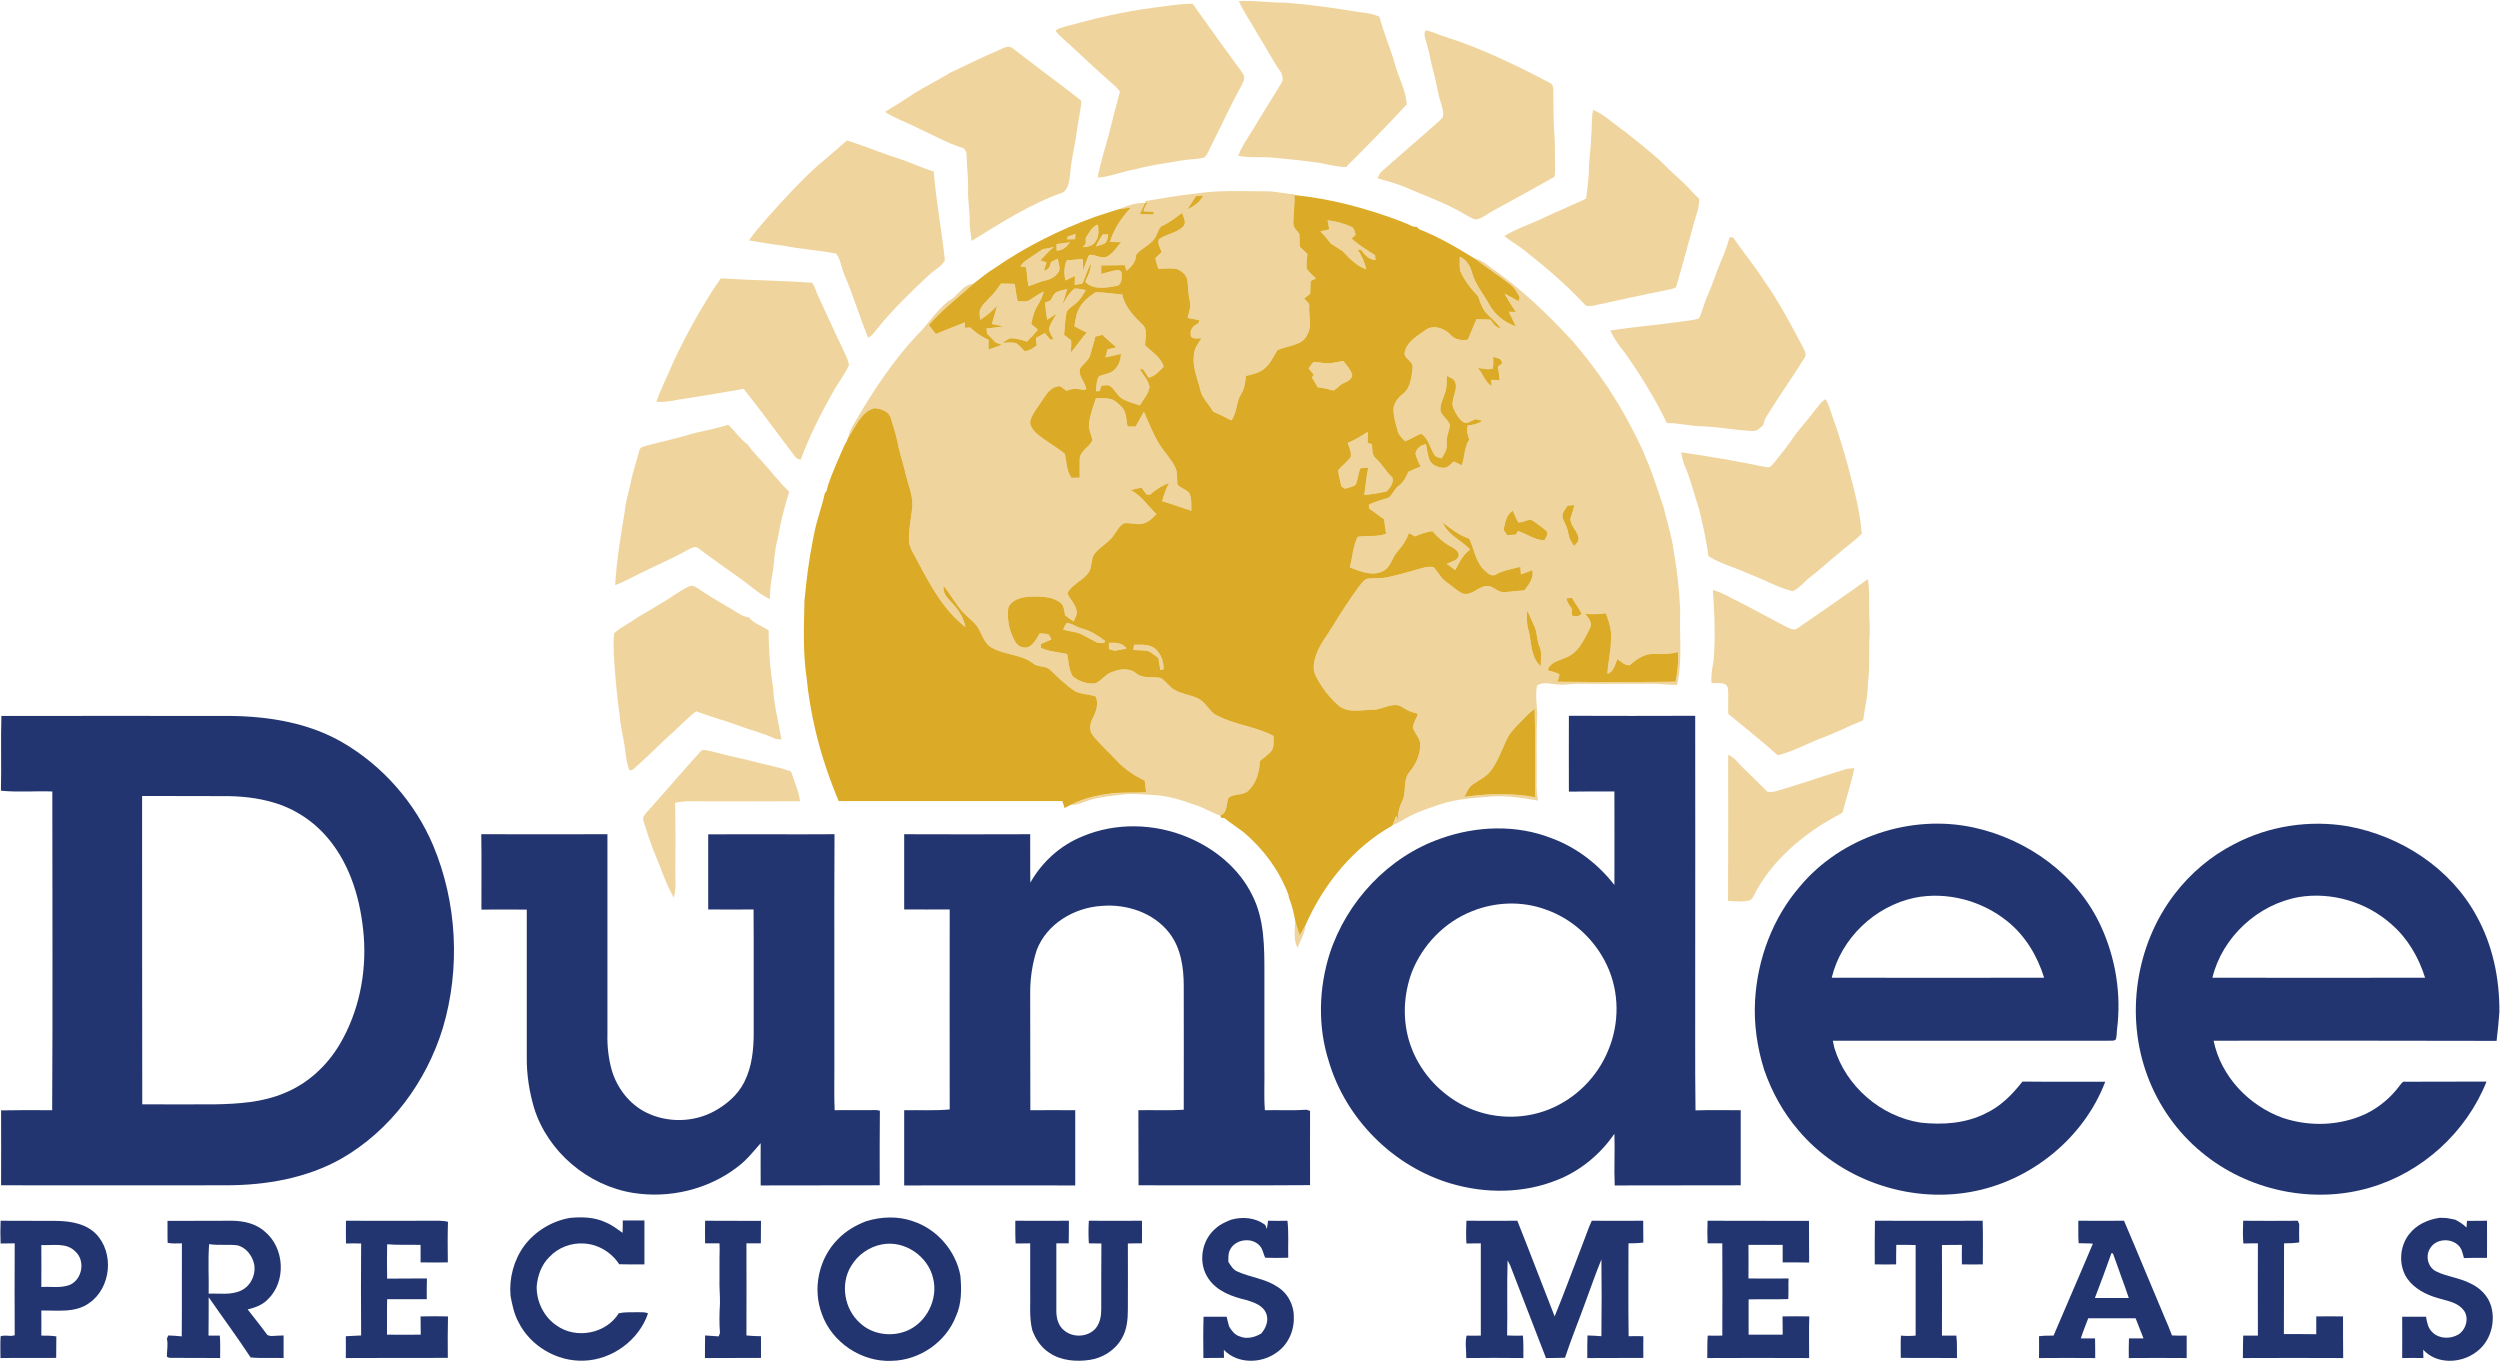 <?xml version="1.0" ?>
<svg xmlns="http://www.w3.org/2000/svg" viewBox="0 0 1615 880">
	<style>
		.s0 { fill: #223570 } 
		.s1 { fill: #efd49d } 
		.s2 { fill: #dbaa27 } 
	</style>
	<g id="#223570ff">
		<path id="Layer" fill-rule="evenodd" class="s0" d="m1013.5 462.4c27.2 0.1 54.4 0.1 81.6 0 0.1 54.9 0 109.7 0 164.6 0.1 30.1-0.2 60.2 0.2 90.3 9.7-0.3 19.4-0.1 29.2-0.1 0 16.2 0 32.3 0 48.5-27.1 0.1-54.3 0-81.4 0.1-0.5-11.1 0.2-22.3-0.2-33.4-9 13.2-21.9 23.9-36.8 29.8-21.7 8.8-46.3 9-68.7 2.4-37.3-11-68-41.7-79-79-7.2-22.5-6.5-47.2 0.6-69.6 11.1-33.9 37.9-62.5 71.7-74.3 22.9-8.2 49.1-9.2 71.9-0.1 15.9 5.9 29.9 16.7 40.3 30.1 0.1-20.2 0-40.3 0-60.4-9.8 0-19.6-0.1-29.4 0.1-0.1-16.4 0-32.7 0-49zm-62.7 126.3c-17.7 7-31.9 21.8-38.8 39.4-5.4 14.7-6.1 31-1.2 46 5.7 17.3 18.6 32 34.9 40.2 16.9 8.6 37.5 9.4 55.1 2.3 17.1-6.9 31-20.8 38-37.8 7.5-17.5 7.4-38.2-0.8-55.4-7.8-16.6-22.3-29.9-39.6-35.9-15.4-5.6-32.6-4.9-47.6 1.2z"/>
		<path id="Layer" fill-rule="evenodd" class="s0" d="m0.6 510.8c0.4-16.1-0.2-32.3 0.3-48.3 49.4 0 98.8-0.1 148.2 0 24.9 0.3 50.5 4.5 72.3 17.2 25.9 15.1 46.7 38.8 58.4 66.4 15.5 37 17.7 79.5 6.3 117.9-10.6 34.8-33.8 66.3-65.6 84.5-22.5 12.7-48.8 17.2-74.5 17.2-48.4 0-96.9 0.1-145.3 0 0-16.2 0.1-32.3 0-48.4 11-0.2 22-0.2 33-0.1 0.4-68.6 0.1-137.2 0.1-205.9-11-0.4-22.2 0.6-33.2-0.5zm91.2 3.4c0 66.4 0 132.8 0.1 199.2 15.7 0 31.4 0.1 47.1 0 15.2-0.3 30.8-1.3 45-7.4 15-6.1 27.4-17.7 35.6-31.6 12.2-20.8 17.2-45.5 15.4-69.5-1.8-22.5-8.2-45.5-22.9-63.1-9.1-11-21.5-19.3-35.2-23.3-10.6-3.2-21.8-4.3-32.9-4.2-17.4-0.1-34.8 0-52.2-0.1z"/>
		<path id="Layer" fill-rule="evenodd" class="s0" d="m1162.7 572.7c26.7-32 71.7-47 112.4-38.1 34.8 7.6 66.9 30.7 82 63.5 9.6 20.7 13.4 44.2 10.5 66.9-0.3 2.2 0 4.5-0.9 6.6-1.3 1.1-3.2 0.5-4.7 0.7q-89 0-178 0 0.4 2.3 1 4.6c7.5 24.9 30 44.3 55.6 48.3 14.3 1.6 29.4 0.6 42.4-6.1 9.6-4.5 17.1-12.2 23.5-20.4 17.8 0.2 35.7 0 53.5 0.1-13.9 36.6-48.4 64.4-87 71.2-40.6 7.3-84.6-8.2-111.2-39.8-9.8-11.4-17.2-24.8-22.1-39-4.6-14.5-6.8-29.9-5.9-45.2 1.6-26.7 11.4-53 28.9-73.3zm73.9 7.3c-25.5 5.5-47.2 26.1-53.3 51.6 45.7 0.1 91.4 0.1 137.2 0-4.3-14-12.2-27.2-23.7-36.4-16.5-13.4-39.2-19.5-60.2-15.2z"/>
		<path id="Layer" fill-rule="evenodd" class="s0" d="m1443.3 545.3c22.4-11.8 48.8-15.8 73.7-11.5 34 6.3 65.9 27 82.6 57.5 10.7 19 15.2 41 15 62.6-0.5 6.2-1 12.3-1.8 18.5-61-0.2-121.9-0.1-182.8-0.1 4.7 23.1 22.9 42.1 44.8 49.9 17.4 5.8 37 5.1 53.6-2.7 8.6-4.2 16.1-10.5 21.8-18.2 1-1.1 1.8-3 3.7-2.5 17.4-0.1 34.9 0 52.4-0.1-13 32.7-41.5 58.7-75.3 68.5-37 10.9-79 1.9-108.6-22.7-15.9-13-28.1-30.4-35.2-49.6-14.4-38.7-7.6-84.4 17.5-117.2 10.3-13.5 23.5-24.7 38.6-32.4zm-14.1 86.3c45.8 0.1 91.6 0.1 137.4 0-4.1-13.1-11.2-25.4-21.6-34.4-16-14.4-38.6-21.2-59.9-17.7-26.5 4.7-49.5 25.8-55.9 52.1z"/>
		<path id="Layer" class="s0" d="m699.3 540.3c21.5-9.1 46.5-8.4 67.8 0.5 17.6 7.3 33.3 20.1 41.8 37.4 8 15.6 7.9 33.6 7.9 50.8q0 30 0 60c0.2 9.4-0.4 18.8 0.3 28.2 9-0.2 18.1 0.3 27.1-0.3 0.5 0.2 1.6 0.6 2.1 0.8-0.1 15.9 0 31.9 0 47.9-37 0.3-73.9 0-110.8 0.1-0.1-16.1 0-32.3-0.1-48.5 9.8-0.2 19.6 0.3 29.3-0.3 0.1-26.6 0-53.2 0-79.9 0-11.9-1.8-24.7-9.4-34.4-10.1-13-27.4-18.7-43.4-17.4-17.8 1-35.7 11.5-42.2 28.6-2.8 8.8-4.2 18-4.2 27.2 0.1 25.4 0 50.8 0.1 76.2q14.5-0.1 29 0 0 24.3 0 48.6-55.2-0.1-110.5 0c0-16.2 0-32.5 0-48.6 9.8-0.2 19.7 0.4 29.4-0.5-0.1-43 0-86.1 0-129.2-9.8 0.1-19.6 0-29.4 0 0-16.2 0-32.4 0-48.6 27.2 0.1 54.3 0.1 81.4 0 0.1 10.4-0.1 20.8 0.1 31.3 7.5-13.4 19.5-24.2 33.7-29.9z"/>
		<path id="Layer" class="s0" d="m310.9 538.9c27.1 0.1 54.3 0 81.5 0q0 64.6 0 129.1c-0.2 8 0.7 16 2.9 23.7 3.5 11.4 11.4 21.7 22.2 27 13.7 6.8 30.7 6.4 44-0.9 8-4.4 15.2-10.6 19.3-18.8 5-9.8 6.1-21.1 6.1-32-0.1-26.5 0.1-53-0.1-79.5-9.8 0.1-19.5 0.1-29.3 0 0-16.2 0-32.3 0-48.5 27.2-0.2 54.4 0.1 81.6-0.1-0.3 51 0 102.1-0.1 153.1 0 8.4-0.2 16.8 0.2 25.2 9-0.2 17.9 0.1 26.9-0.1 0.6 0.1 1.7 0.3 2.3 0.4-0.2 16.1-0.1 32.1-0.1 48.2-25.6 0.1-51.3 0-76.9 0.1 0-9.1-0.1-18.2 0-27.3-4.7 5.3-9.1 11-14.8 15.2-18.9 14.7-44.1 20.7-67.7 16.9-29.1-4.7-54.9-26.4-63.8-54.6-3.2-10.7-4.9-21.8-4.8-32.9q0-47.8 0-95.5-14.7-0.1-29.3 0c-0.1-16.3 0.2-32.5-0.1-48.7z"/>
		<path id="Layer" class="s0" d="m367.9 786.8c7.9-0.8 16.1-0.6 23.5 2.9 3.9 1.6 7.4 4.3 10.8 6.7 0.1-2.7 0.1-5.3 0.1-8 4.7 0 9.3 0 14 0 0 9.5 0 18.9 0 28.4-5.4 0-10.9 0.1-16.3-0.1-5-7.7-13.7-13-23-13.4-8.2-0.5-16.5 2.7-22.1 8.7-5.1 5-7.6 12-8.2 19-0.2 9.9 4.7 19.8 12.9 25.3 12.5 9 32 5.3 40.1-7.9 4.4-1 8.9-0.6 13.3-0.7 1.9 0.1 3.9-0.2 5.6 0.8-5.9 17.4-23.3 30-41.6 30.5-17.2 0.6-34.3-9.4-42-24.8-2.9-5.3-4.1-11.2-5.2-17.1-1-11.4 2.1-23.1 8.9-32.4 7.1-9.4 17.7-15.8 29.2-17.9z"/>
		<path id="Layer" fill-rule="evenodd" class="s0" d="m559.8 788.8c9.8-2.9 20.5-3.3 30.2 0.2 15.4 5.1 27.4 19 30.4 35 0.8 8.8 0.9 18.2-2.9 26.4-6.5 16.7-23.6 28.4-41.5 28.7-19.3 0.9-38.5-11.8-45-30.1-6.3-16.4-2.1-36.2 10.4-48.6 5.1-5.3 11.6-9 18.4-11.6zm9.9 15.1c-8.2 1.5-15.7 6.8-19.9 14-7.1 11.5-4.4 27.8 5.7 36.7 7.8 7.5 20.2 9.2 30.1 5.2 12.9-5.2 20.6-20.5 17.2-34-3.2-14.3-18.5-24.8-33.1-21.9z"/>
		<path id="Layer" class="s0" d="m795.1 788c7.5-2.2 16-1.5 22.3 3.4q0.5 1.3 1 2.5 0.4-2.7 0.8-5.3c4.2 0.1 8.4 0.1 12.5 0 0.9 7.9 0.3 15.9 0.5 23.9-5 0.1-9.9 0.2-14.9 0-1.2-2.5-1.5-5.4-3.3-7.5-5-6.1-16.3-4.6-19.5 2.6-1.2 2.3-0.9 5-1 7.5 1.6 2.5 3.1 5.3 6.1 6.4 8.2 3.7 17.6 4.5 25.3 9.6 6.9 4 11.1 12 10.9 19.9 0.3 8.8-3.8 17.8-11.2 22.8-9.9 7.2-25.2 7.4-34-1.8q0 2.6 0.1 5.2c-4.4 0-8.9 0-13.3 0.1-0.1-8.9-0.2-17.8 0.1-26.7q7.4 0 14.9 0c0.5 2.1 1 4.2 1.6 6.3 1.6 2.7 3.6 5.4 6.8 6.4 4.6 2 9.8 0.6 13.9-1.8 3.2-3.6 5.2-8.8 3.1-13.4-2.2-5-7.9-6.8-12.7-8.3-9.1-2.1-18.8-5.6-24.3-13.6-7.1-10-4.8-25.1 4.7-32.8 2.7-2.5 6.2-4 9.6-5.4z"/>
		<path id="Layer" class="s0" d="m1556.3 797.3c4.7-6.2 12.2-9.5 19.7-10.6q2.4 0 4.9 0.2 2.5 0.5 5.1 1c2.7 1.3 5.2 3 7.4 5.1 0.1-1.5 0.1-3 0.3-4.3q6.4-0.1 12.9-0.1c0.1 8 0 16 0 24-5 0-9.9-0.1-14.9 0.1-0.8-2.9-1.3-5.9-3.4-8-4.9-5.1-14.5-4.6-18.3 1.5-3.4 4.9-1.7 12.4 3.7 15.1 7 3.5 15.1 4.1 22.2 7.8 6.2 2.8 11.5 8.1 13.4 14.8 3 10.6-0.6 23.1-9.8 29.6-9.8 7.4-25.5 8-34.1-1.6q0 2.6 0.1 5.4c-4.6-0.1-9.2-0.1-13.7 0 0-8.9 0.1-17.8 0-26.7 5.1 0 10.3 0 15.4 0 0.6 3.6 1.3 7.5 4.2 10.1 4.3 4.3 11.6 4.4 16.7 1.4 5.2-3.3 7.3-11.4 3-16.2-4.1-4.9-10.8-5.6-16.5-7.4-7.5-2.2-14.9-6-19.5-12.5-5.8-8.5-5.1-20.7 1.2-28.7z"/>
		<path id="Layer" class="s0" d="m1449.1 788.6c11.7 0.1 23.5 0.1 35.3 0 0.2 0.5 0.6 1.6 0.9 2.2-0.1 3.9-0.1 7.9 0 11.8-3.3 0.5-6.6 0.6-9.8 0.6-0.1 19.6 0 39.1-0.1 58.6 7 0 13.9 0 20.9 0.1q0-5.8 0-11.5 8.7-0.1 17.3 0c0 8.9 0 17.9 0.1 26.9-21.6-0.1-43.2-0.1-64.8 0 0.1-4.8 0-9.7 0.2-14.5 3.1 0 6.3 0 9.5 0 0-19.9-0.1-39.8 0-59.6-3.1 0-6.3 0-9.4 0.1-0.4-4.9-0.3-9.8-0.1-14.7z"/>
		<path id="Layer" fill-rule="evenodd" class="s0" d="m0.4 803.3q-0.3-7.4 0-14.7c12.2 0.1 24.4 0 36.6 0.1 8.8 0.2 18.5 1.8 25 8.4 11.9 12.2 9.8 34.8-4.3 44.6-8.9 6.6-20.6 4.7-31 4.9 0 5.4 0.1 10.8 0 16.2 3.2 0 6.5 0 9.7 0.5-0.1 4.6 0 9.3-0.1 13.9-12 0.1-24-0.1-36 0.1 0-4.7-0.2-9.4 0.1-14.1 2.2-0.7 4.5-0.3 6.8-0.2 0.6-0.1 1.7-0.3 2.3-0.4-0.1-19.8-0.1-39.6 0-59.4q-4.6 0-9.1 0.1zm26.3 1c0 9 0.1 18 0 27.1 6.1-0.4 12.6 0.9 18.5-1.4 8-3.6 10.1-15.7 3.4-21.6-5.7-5.9-14.6-3.7-21.9-4.1z"/>
		<path id="Layer" fill-rule="evenodd" class="s0" d="m108.2 788.7c13.9-0.1 27.9 0 41.8-0.1 7.6 0.1 15.6 1.9 21.3 7.2 12.5 10.5 13.7 31.9 1.9 43.4-3.5 3.8-8.4 5.5-13.2 6.7 4.2 5.5 8.6 10.8 12.7 16.5 0.6 0.2 1.6 0.6 2.2 0.7 2.7-0.2 5.5-0.3 8.3-0.4 0 4.9 0 9.7 0 14.6-7.1-0.3-14.2 0.3-21.3-0.4-8.7-13.2-18.1-25.9-27.1-38.9 0 8.3 0 16.5-0.1 24.8 2.4 0 4.9 0 7.3 0 0.4 4.8 0.2 9.6 0.2 14.5-10.1-0.1-20.2-0.1-30.3-0.1-1.4-0.1-3.1 0.3-4.1-0.9 0-3.8 0.9-7.7 0-11.5 0.2-0.6 0.7-1.6 0.9-2.1 2.9 0.1 5.8 0.3 8.7 0.6 0.2-20 0-40.1 0.1-60.1-3 0-6.1 0.3-9.2-0.3-0.2-4.7 0-9.5-0.1-14.2zm26.6 47c6.9-0.3 14.4 1.1 20.9-2 6.3-2.9 9.7-10.3 8.5-17-1.2-5.5-5.1-10.7-10.7-12.2-6.1-0.8-12.3 0.2-18.4-0.8-0.8 10.6-0.1 21.3-0.3 32z"/>
		<path id="Layer" class="s0" d="m223.5 803.3q-0.1-7.4 0-14.7c18.2 0.1 36.4 0 54.6 0 3.7 0.1 7.6-0.3 11.3 0.7-0.3 8.7-0.2 17.4-0.1 26.2-5.9 0.1-11.7 0.1-17.6 0q0-5.6 0-11.3c-7.2-0.2-14.4 0.2-21.6-0.4-0.2 7.4-0.1 14.8 0 22.2 8.5-0.1 17.1-0.1 25.7-0.1-0.2 4.5-0.1 9-0.1 13.4-8.6 0-17.1 0-25.6 0-0.2 7.6 0 15.3-0.1 22.9 7.3 0.1 14.5 0 21.8 0q0-5.9-0.1-11.8 8.8-0.2 17.7 0c-0.2 9-0.2 17.9-0.1 26.8-22 0-43.9 0-65.9 0.1 0-4.7 0.1-9.4 0-14.1 3.3-0.2 6.6-0.3 9.9-0.5-0.1-19.8-0.2-39.6 0-59.4-3.2-0.1-6.5-0.1-9.8 0z"/>
		<path id="Layer" class="s0" d="m455.5 803.2c-0.1-4.8-0.1-9.7 0-14.6 12 0.1 24 0 36.1 0.1q0 7.2-0.1 14.5-4.6 0-9.3 0c0.1 19.9 0 39.7 0 59.5 3.2 0.3 6.3 0.5 9.4 0.5q0 7 0 14c-12 0.1-24.1 0-36.2 0.1 0-4.9 0-9.8 0.1-14.6 2.9 0.2 5.9 0.4 8.8 0.6 0.2-0.5 0.6-1.6 0.8-2.2-0.5-6.3-0.4-12.7 0-19 0.1-5.4-0.5-10.7-0.3-16.1q0-6.5 0-13 0-3 0.1-6-0.1-1.9-0.1-3.8-4.7 0-9.3 0z"/>
		<path id="Layer" class="s0" d="m655.9 788.6q17.3 0.1 34.6 0c0 4.9 0 9.7-0.1 14.6q-4 0-8 0c0 14.6 0 29.2 0 43.8 0 4.6 1.3 9.6 5.1 12.5 5.8 4.9 15.5 4.3 20.4-1.5 2.7-3.4 3.5-7.8 3.5-12 0-14.2 0-28.5 0.1-42.7q-4.1-0.1-8.1-0.1c-0.3-4.9-0.3-9.7 0-14.6 11.4 0 22.8 0.1 34.3 0q0.1 7.3 0 14.6c-3.1 0-6.1 0-9.1 0.1 0.1 14.2 0 28.4 0 42.7 0 6.3-0.6 13-3.9 18.6-4.3 7.6-12.3 12.7-20.8 13.9-8.8 1.3-18.4 0.5-25.9-4.5-5.4-3.4-9.1-9-11.2-14.9-2.1-8.6-1-17.4-1.3-26.1q0-14.9 0-29.8-4.7 0-9.4 0.1c-0.3-4.9-0.2-9.8-0.2-14.7z"/>
		<path id="Layer" class="s0" d="m947.3 803.3c-0.3-4.9-0.2-9.8 0-14.7 10.9 0.1 21.9 0 32.9 0 8.2 20.6 16 41.2 24.1 61.8 6.2-15 11.7-30.3 17.6-45.5q1.1-2.9 2.2-5.8c1.3-3.5 2.6-7.1 4.2-10.5 11.1 0.1 22.1 0 33.2 0 0.1 4.7 0 9.4 0.1 14.1-3.2 0.4-6.4 0.5-9.6 0.5 0 20-0.2 40 0.1 60 3.2-0.1 6.3-0.1 9.5 0-0.1 4.7 0 9.3 0 14-12.1 0.1-24.1 0-36.2 0.1 0-4.9-0.1-9.7 0.1-14.6q4.5 0.1 9 0.5c0.2-16.5 0.2-33.1 0-49.6-3.7 9.1-6.9 18.3-10.3 27.5-4.3 12-9.2 23.8-13.2 36-4.1 0.2-8.2 0.1-12.3 0.2q-11.6-29.9-23.1-59.8c-0.4-0.8-1.3-2.5-1.7-3.3-0.5 16.2 0 32.4-0.3 48.5 3.4 0.2 6.8 0.2 10.2 0.1 0.4 4.8 0.3 9.6 0.3 14.5-12.3-0.1-24.6-0.2-36.9 0 0.1-4.9-0.9-9.7 0.2-14.5q4.6 0.1 9.2 0c0-19.8 0-39.7 0-59.6q-4.6 0-9.3 0.1z"/>
		<path id="Layer" class="s0" d="m1103.1 788.6c21.8 0.1 43.7 0 65.5 0.1 0.1 8.9 0 17.9 0.1 26.9-5.7-0.1-11.4-0.1-17.1-0.1 0-3.7 0-7.5 0-11.3-7.3-0.1-14.7 0-22.1 0q0.1 10.8 0 21.7c8.7 0 17.3 0.1 25.9 0-0.2 4.4 0.1 8.9-0.2 13.3-8.6 0.3-17.1 0-25.6 0.2 0 7.6 0 15.2 0 22.8 7.3 0 14.6 0 22 0 0-3.9 0-7.9-0.1-11.8 5.8-0.1 11.5-0.1 17.3 0-0.3 8.9-0.1 17.9-0.1 26.9-21.9-0.1-43.9-0.1-65.8 0 0.1-4.8-0.1-9.7 0.3-14.5q4.7 0.1 9.4 0c0.1-19.9 0.1-39.7 0-59.6-3.2 0-6.3 0-9.5 0-0.2-4.8-0.2-9.7 0-14.6z"/>
		<path id="Layer" class="s0" d="m1211.1 816.8c0-9.4-0.1-18.8 0.1-28.2q34.8 0.1 69.6 0c0.3 9.4 0.1 18.8 0.1 28.2q-6.8 0.1-13.5 0c-0.1-4.2-0.1-8.4 0-12.6-4.3 0-8.6 0-12.9 0.1q0.1 29.2 0 58.5 4.7 0 9.3 0c0.6 4.8 0.3 9.6 0.4 14.5-12.1-0.1-24.2-0.1-36.3-0.1 0-4.8-0.2-9.6 0.1-14.4 3.2 0.3 6.4 0.3 9.5 0q0-29.3 0-58.5c-4.2-0.2-8.3-0.1-12.5-0.1-0.1 4.2-0.1 8.4-0.1 12.6q-6.9 0.1-13.8 0z"/>
		<path id="Layer" fill-rule="evenodd" class="s0" d="m1342.8 803.1c-0.4-4.8-0.1-9.7-0.2-14.5 9.8 0.1 19.7 0 29.5 0 9 20.9 17.5 41.9 26.4 62.8 1.6 3.7 3.2 7.5 4.6 11.3 3.1 0.2 6.3 0.1 9.5 0.1 0 4.8 0 9.6 0 14.5-12.5-0.1-25-0.1-37.4 0 0-4.3-0.1-8.5 0.1-12.7q4.7 0 9.4 0c-1.7-4.4-3.4-8.7-5.1-13-10.2 0-20.4 0-30.6 0-1.6 4.3-3.4 8.6-4.8 13q4.6 0 9.2 0c0.1 4.2 0.1 8.4 0.1 12.7-12.1-0.1-24.2-0.1-36.3 0q0.1-7.1 0-14.1c3.1-0.4 6.2-0.4 9.4-0.4 8.4-19.8 17.1-39.6 25.4-59.4-3.1-0.3-6.2-0.1-9.2-0.3zm21.2 6.4c-3.4 9.7-7 19.3-10.7 29q11 0 21.9 0c-3.2-9.6-6.9-19.1-10.2-28.7-0.3-0.1-0.8-0.2-1-0.3z"/>
	</g>
	<g id="#efd49dff">
		<path id="Layer" class="s1" d="m800.3 0.7c9.9-0.5 19.8 1.1 29.8 1 14.7 1.1 29.3 3.1 43.9 5.5 5.7 1 11.7 1.1 17.1 3.6 2.7 10.5 7.2 20.4 10.1 30.9 2.4 8.6 6.9 16.7 7.6 25.7q-19.2 20.6-39.3 40.5c-6-0.1-11.9-1.7-17.7-2.8-9.9-1.3-19.9-2.4-29.8-3.3-7.4-0.7-14.9 0.4-22.2-1.2 3.4-8.1 8.8-15.1 13.1-22.7q7.2-11.9 14.5-23.6c2.2-2.8 1.1-6.3-0.8-8.9-5.1-7.4-9.1-15.4-13.9-22.9-4-7.4-9-14.1-12.4-21.8z"/>
		<path id="Layer" class="s1" d="m745 5c8.4-1 16.8-2.6 25.4-2.6 8.6 11.8 16.9 23.9 25.6 35.6 2.5 3.8 5.7 7.1 7.7 11.1 0.4 2.4-1 4.6-2 6.7-6.7 12.1-12.4 24.8-18.7 37.2-1.7 2.9-2.5 6.5-5.1 8.8-4.9 1.2-10 1-14.9 1.9-10.1 1.8-20.3 3-30.1 5.8-8.1 1.2-15.6 4.8-23.8 5.2 1.8-9.8 5-19.3 7.5-29 2.2-8.9 4.5-17.7 6.9-26.5-1.7-2.5-4.1-4.4-6.3-6.4-8.4-7.3-16.4-14.9-24.5-22.4-3.6-3.5-7.8-6.4-10.8-10.5 1.4-1.5 3.5-1.9 5.4-2.5 19-5.3 38.2-9.9 57.7-12.4z"/>
		<path id="Layer" class="s1" d="m921.7 28.4c-0.7-2.8-2.4-6.2-0.7-8.8 4.5 0.8 8.6 3 13 4.3 23.5 7.5 45.7 18.4 67.5 29.8 1.6 0.8 1.9 2.7 1.9 4.4 0.3 9.6-0.1 19.3 0.8 29 0.4 7.6 0.2 15.3 0.4 22.9-0.1 1.7 0.3 4.1-1.6 4.9q-19.3 10.8-38.7 21.4c-3.7 1.9-7 5.1-11.2 5.5-4.9-1.7-9-5-13.7-7.1-9.9-5.2-20.5-8.9-30.7-13.4-6.1-2.6-12.4-4.3-18.7-6.1 0.5-1.9 1.6-3.7 3.2-5 9.3-8.1 18.4-16.3 27.8-24.3 3.5-3.4 7.7-6.3 11-10.1 0.9-2.8-0.3-5.9-1-8.8-2.4-7-3.1-14.4-5.2-21.5-1.6-5.6-2.3-11.5-4.1-17.1z"/>
		<path id="Layer" class="s1" d="m645.4 32.3c2.6-1.1 5.9-3.3 8.7-1.2 14.4 11.3 29.2 22 43.6 33.3 1.4 1 0.5 3.1 0.5 4.7-0.8 5.5-2 10.9-2.7 16.5-1.1 8.9-3.6 17.5-4.1 26.4-0.8 4.3-0.8 10-5 12.4-21 7.4-39.8 19.6-58.7 31.2-0.7-4.6-1.4-9.1-1.3-13.6 0-6.7-1.3-13.3-1-20 0.2-7.4-0.9-14.7-1-22 0-2.1-1.2-4.2-3.3-4.7-9.7-3-18.5-8.2-27.8-12.4-7.1-3.7-14.8-6.2-21.6-10.6 6.1-3.7 12.2-7.5 18.2-11.5 7.7-5 16.1-8.9 23.9-13.8 10.4-5 20.9-10.1 31.6-14.7z"/>
		<path id="Layer" class="s1" d="m1029.2 70.9c7.7 3.5 13.7 9.5 20.6 14.2 7.7 6.3 15.7 12.3 23.1 19.1 4.5 4.7 9.5 9.1 14.3 13.6 3.6 3.4 6.8 7.3 10.5 10.7 0.1 5.8-2.3 11.1-3.7 16.6-3.6 13.1-7.1 26.2-10.9 39.3-0.3 2-2.6 2-4.1 2.5-16.7 3.3-33.3 7-49.9 10.6-1.7 0.1-3.7 0.7-5.1-0.5-12.5-13.6-26.7-25.4-41.2-36.8-3.6-2.6-7.6-4.8-11-7.7 7.4-4.7 15.9-7.3 23.7-11 9.6-4.6 19.5-8.6 29.1-13.2 1.1-7.5 1.9-15 2-22.6 0.4-5.6 1.1-11.1 1.3-16.7 0.6-6 0-12.2 1.3-18.1z"/>
		<path id="Layer" class="s1" d="m528.1 107.1c6.5-5.3 12.7-11 19.1-16.4 12.5 4.1 24.6 9.1 37.1 13 6.3 2.5 12.5 5.1 18.9 7.1 1.5 19.2 5.2 38.2 7.2 57.3-2.2 4.2-6.7 6.2-10 9.3-11.6 10.7-22.9 21.8-33 34-2.1 2.4-3.7 5.4-6.6 6.8-5.5-13.6-9.7-27.6-15.5-41.1-1.8-4.4-2.2-9.4-5.2-13.3-11.3-2.2-22.8-2.8-34.1-5.1-7.4-0.9-14.8-2.1-22.1-3.4 3.6-5.5 8.1-10.2 12.3-15.2 10.2-11.4 20.5-22.7 31.9-33z"/>
		<path id="Layer" fill-rule="evenodd" class="s1" d="m772 125.1c15.2-2.4 30.6-1.5 46-1.5 6.1-0.1 12 1.6 18.1 1.9l0.1 0.5c0.3 6.1-0.7 12.2-0.7 18.3 0 2.8 2.3 4.7 3.9 6.8q0.2 4.1 0.2 8.2 2.5 2.4 5 4.8c-0.2 3.1-0.8 6.2-0.5 9.3 1.5 2.6 3.9 4.4 6 6.5q-1.8 0.8-3.4 1.6-0.2 4.1-0.3 8.3-2 1.5-3.9 3.1c1.3 1.6 3.7 2.9 3.3 5.3-0.3 4.3 0.7 8.5 0.5 12.7-0.8 4.4-3 9.2-7.5 10.8-4.3 2-9.2 2.5-13.6 4.6-2.5 3.7-4.1 8.2-7.7 11.2-3.3 3.4-8.2 4.2-12.6 5.4-0.5 4.1-0.9 8.3-3.2 11.8-3.2 5.2-2.5 11.9-6.2 16.9-3.9-2-7.8-3.9-11.8-5.7-2.6-4.8-7.1-8.5-8.3-13.9-1.6-7.3-5.1-14.4-4.2-22 0.1-4.3 2.5-7.9 5-11.3-2.4-0.3-7.2 1-7-2.7-0.6-3.6 2.4-5.9 5.2-7.3q0-1 0.2-1.9-3.7-0.7-7.4-1.4c0.9-3.6 2.3-7.3 1.4-11-0.9-4.1-1.1-8.3-1.4-12.5-0.3-3.9-3.6-7-7.2-8.1-3.9-0.7-7.8-0.2-11.7-0.1-0.7-2.2-1.5-4.5-1.9-6.8 1.2-1.5 2.7-2.7 4.1-4-1-2.6-2.8-5.3-1.9-8.2 4.8-3.6 11.4-4 15.7-8.3 2.6-2.5 0-6-0.5-8.9-4 2.9-7.8 6-12.3 8.1-2.7 0.9-3.2 3.9-4.3 6.1-2.3 6.2-9.4 8.1-13.3 13 0 4.4-2.9 7.7-6.2 10.2q-0.5-1.8-1.1-3.6c-5.1 0.1-10.1 0.1-15.2 0.2q0 2.7 0 5.5c3.4-0.8 6.8-2 10.3-2.5 1.5-0.2 3.2 0.9 2.9 2.6 0.2 2.8 0 7.3-3.6 7.7-6.6 1.2-14.7 2.7-19.9-2.7 1.5-3.7 3.7-7.4 3.7-11.6-2.6 3.9-3.5 8.5-5.6 12.7-1.6 0.4-3.2 0.6-4.9 0.9q0-2.9 0.1-5.8-3 1.4-6.1 2.9c-1-4.3-1-8.8 0.8-12.9 3.5-0.4 6.9-0.7 10.4-1 0.1 2.5 0.2 5 0.3 7.5 1.2-3.4 2.1-7 3.9-10.1 4-0.6 7.9 3.1 11.8 0.9 3.7-2.1 6-6 8.8-9.1q-3.7-0.1-7.3-0.2c2.6-8.3 7.5-15.7 13.5-22q-3.6 0.2-7 0.7c5-2.4 10.6-4 16.2-3.9q-1.7 3.7-3.4 7.3 4.5 0.1 9 0.1c0-0.4-0.1-1.3-0.2-1.7-2.1-0.1-4.3-0.2-6.4-0.3 0.5-2.1 1.3-4.1 2.8-5.6-0.3 0-1 0.1-1.4 0.2l-0.3-1.2c10.7-1.7 21.4-3.7 32.2-4.8zm0.6 1.6c-1.8 2.9-3.7 5.7-5.5 8.5 4.1-1.9 8.1-4.6 10.1-8.8q-2.3 0.1-4.6 0.3z"/>
		<path id="Layer" class="s1" d="m857.6 142.3c5.3 0.6 10.5 2 15.4 4.2 2 0.8 2 3.4 2.8 5.2-0.7 0.6-2 1.7-2.7 2.3 4.5 4.3 9.9 7.4 15.1 10.8q0.2 1.6 0.5 3.1c-4.3 0.1-7-3.3-9.4-6.4-0.5-0.1-1.7-0.2-2.3-0.3 2.7 3.9 4.5 8.3 5.7 12.8-6.4-2.1-11.1-7.2-15.5-11.9q-3.8-2.4-7.6-4.8c-2-2.8-4.2-5.4-6.6-7.8q2.9-0.7 5.7-1.3c-0.3-2-0.7-4-1.1-5.9z"/>
		<path id="Layer" class="s1" d="m701.4 153.7c2.2-3.2 3.8-7.4 7.9-8.6 0.3 3.6 0.8 7.6-1.5 10.7-1.5 3-5.2 3.7-8.2 3.9 0.4-0.6 1.3-1.8 1.8-2.4q0-1.8 0-3.6z"/>
		<path id="Layer" class="s1" d="m689.6 152.9q2.5-0.9 5.1-1.8-0.1 1.7-0.2 3.4-2.6 0.1-5.1 0.1c0-0.4 0.2-1.3 0.2-1.7z"/>
		<path id="Layer" class="s1" d="m712.4 151.4q1.8 0 3.5 0c-0.4 1.9-0.3 4.2-2 5.6-1.8 1.2-4 1.5-6 2.2 1.3-2.7 2.8-5.3 4.5-7.8z"/>
		<path id="Layer" class="s1" d="m1117.3 153.3c0.6 0 1.7 0 2.3 0.1 6.3 9.2 13.4 17.8 19.5 27.2 9.6 13.6 17.6 28.4 25.3 43.2 1.1 2.4 3.3 5.3 1.1 7.7-8 12.9-16.8 25.2-24.7 38.1-0.9 1.6-1.3 3.3-1.8 5-2 1.9-4 4.2-7 3.8-10.7-0.4-21.3-2.6-32-3-7.8 0-15.4-2.2-23.2-2.1-7.6-15.8-16.9-30.8-26.9-45.1-3.7-4.5-7.1-9.3-9.7-14.6 14.8-2.5 29.9-3.6 44.8-5.7 4.2-0.7 8.6-0.8 12.6-2.3 2.2-4.4 3.1-9.4 5.2-13.9 3.3-7.3 5.5-15 8.7-22.3 2.3-5.3 4.3-10.6 5.8-16.1z"/>
		<path id="Layer" class="s1" d="m682.5 157.7c2.9-0.3 5.8-0.8 8.7-1.2-2.1 2.9-4.8 5.4-8.6 5.4q-0.1-2.1-0.1-4.2z"/>
		<path id="Layer" class="s1" d="m673.7 160.9c2.4-0.3 4.8-0.7 7.1-1.4-3.2 2.6-5.9 5.6-8.7 8.7 1.3 0.4 2.6 0.8 3.9 1.3q-0.8 2.7-1.6 5.4c2.9-0.5 4.2-2.9 4.5-5.6q2.2-1.1 4.4-2.2c0.4 2.4 1.4 4.9 1.1 7.4-1.4 3.6-5.2 5.8-8.8 6.6-3.9 0.9-7.4 2.5-11.1 3.8-0.7-2.9-1.1-5.9-1.2-9q-0.3-1.7-0.7-3.5-1.7-0.1-3.3-0.2c1.3-3 4.2-4.4 6.8-6.2 2.5-1.7 5-3.4 7.6-5.1z"/>
		<path id="Layer" fill-rule="evenodd" class="s1" d="m943 165.9c4.3 1.7 6.7 5.8 7.9 10.1 2.1 7.8 7.5 14 11.3 20.9 3.6 6.7 10 11.4 17.1 14-1.5-3.2-3.1-6.3-4.6-9.5q2.3 0 4.6 0.1c-2.7-3.8-5.1-7.7-7.3-11.8q4.5 2.3 9 4.9 0.3-1.3 0.7-2.6c-1.6-2.9-3.1-5.9-5.7-8-7.6-5.8-15.7-11.2-23.4-17 4.4 0.8 7.7 3.9 11.2 6.4 19 13.2 35.8 29.4 51.5 46.3 13.2 15.2 24.9 31.6 34.7 49.2 4.8 9.1 9.9 18.1 13.5 27.7 4.5 9.9 7.4 20.5 11.1 30.8 2.2 9.5 5.4 18.8 6.6 28.6 2.3 12.5 3.6 25.3 4.2 38-0.6 16.1 1.6 32.5-2 48.5-4.8 0-9.6-0.6-14.4-0.8-16-0.1-32 0.2-48 0-4.7-0.2-9.3 0.9-13.9 0.5-4.6-0.1-10.2-2.2-14.2 0.7-1.1 6.1-0.1 12.3 0.2 18.4-0.8 14.6-0.2 29.2-0.4 43.8-0.2 4 0.2 8.1 0.9 12.1-9.7-1.6-19.6-3.4-29.6-2.7-11.5 1-23.3 1.5-34.3 5.3-8.4 2.8-16.9 5.7-24.4 10.5-1.8 1.1-3.7 2-5.6 2.6q1.1-3 2.3-5.9 0.4 1.3 0.9 2.7c0.1-4.1 0.9-8.2 2.8-11.9 3.2-6 0.2-13.7 4.9-19.2 4.4-5.1 7.1-11.8 6.9-18.6-0.8-3.7-3.7-6.5-4.8-10.1 0.3-3.1 2.4-5.8 3.3-8.8-3.5-0.8-7-2.1-10-4.2-6-4-12.7 1.6-19 1.6-7.5 0-16.2 2.5-22.5-2.9-5.9-5.2-10.8-11.7-14.4-18.7-2.5-4.6-1.3-9.9 0.4-14.5 2.5-6.8 7.2-12.4 10.8-18.5 5.2-8.5 10.7-16.9 16.6-25 1.5-1.8 2.9-4.1 5.2-5 4.5-0.7 9.2 0 13.7-1.1 7.3-1.5 14.4-3.8 21.5-5.7 2.5-0.7 5.1-1.2 7.7-0.8 3 3.1 4.8 7.3 8.5 9.8 3.6 2.4 6.6 5.6 10.5 7.4 6 1.5 10.2-5 16-5 4 0.3 6.8 4.5 11 4 4.2-0.2 8.5-0.9 12.7-1.1 3-3.8 6.3-7.9 5.2-13.1-2.4 1-4.9 1.9-7.4 2.7q-0.1-2.4-0.3-4.8c-5.4 1.3-11 2.2-16 5-2.5 1.5-5-0.7-6.8-2.4-6.1-5.3-7-13.8-10.2-20.8-6.5-2.1-11.9-6.3-17.2-10.5 3.2 8.1 12 11.5 17.7 17.5-4.6 3.3-7.1 8.4-9.6 13.3q-2.8-2-5.5-4.1c2.7-1.3 6.4-1.8 7.7-4.8 0.6-3.4-2.9-5.1-5.3-6.5-4.6-2.4-8.3-6-11.7-9.8-3.9 0.6-7.6 1.8-11.2 3.4q-2-1.1-3.9-2.1c-1.6 4.3-4.1 8.2-7.2 11.6-3.8 4-4.4 10.7-9.9 13.1-6.9 3.3-14.5 0-21.1-2.6 1.8-6.5 1.9-13.6 5.1-19.7 6.1-1.1 12.4 0.3 18.3-2q-0.7-4.7-1.3-9.3-4.8-3.6-9.7-7c0-0.6-0.1-1.8-0.1-2.4 4.1-2.2 8.7-3.2 13.1-4.8 2.4-2.2 3.5-5.6 6.3-7.6 3-2.2 4.7-5.6 6.1-8.9q3.9-1.8 7.9-3.4c-1.2-2.8-2.7-5.4-3.3-8.4 0.6-3.4 3.5-5.5 6.8-6 0.6 3.5 1.1 7.1 2.4 10.4 1.6 3 5.1 4.5 8.4 4.8 3.1 0.5 5-2.4 7.2-4.1q2.6 1.3 5.1 2.5c2.1-5.4 1.4-11.7 4.9-16.6-1.2-3-1.8-6.1-1-9.2 3.3-0.2 6.6-1 9.4-2.9q-2.2-0.7-4.4-1.1c-2.7 0.7-5.2 3.6-8 1.8-3-2-4.6-5.5-6.2-8.6-2.5-5.7 3.1-11.3 1.1-17-0.7-2.5-3.5-3.1-5.5-4.2-0.1 3.9 0.2 7.9-1.3 11.6-1.2 3.6-3.2 7.2-2.7 11.2 1.2 3.6 5.4 5.6 6.1 9.5-0.7 3.9-2.6 7.7-2.1 11.9 0.4 3.4-1.6 6.3-3.3 9.1-1.7-0.6-4-0.6-4.8-2.6-2.9-4.3-3.7-10.6-8.5-13.3-3.6 1.4-6.8 3.5-10.3 4.9-1.9-2.1-4.2-4.1-4.9-7-1.1-4.3-2.5-8.7-2.6-13.2-0.1-4 2.6-7.5 5.5-10 5.5-3.7 6.1-11 6.8-17 1-4.8-6.3-6-5-10.7 1.6-6.5 7.9-10.1 13-13.7 5-4.1 12.4-1.6 16.4 2.6 2.8 3.3 7.2 4.1 11.3 3.3 2.1-4.3 3.5-8.9 5.7-13.2q4.5 0.1 9 0.3c1.6 2.5 3.4 5.1 6.5 5.7-2.5-4-6.4-6.7-9.5-10.2-2.6-3.1-3.8-7-5.1-10.7-4.6-4.6-8.5-9.9-11.3-15.8-0.9-3.1-0.4-6.4-0.5-9.6zm21.6 64.6c0.1 2.5 0.2 5.1-0.3 7.6-3.2 1-6.5-0.1-9.7-0.5 3.4 3.6 4.6 9.2 9 11.8-0.1-1-0.2-3-0.3-4 1.8 0 3.6 0.1 5.5 0.2-0.3-2.9-0.6-5.8-1.2-8.6q1.5-1.3 3-2.5-0.8-1.3-1.5-2.6-2.3-0.7-4.5-1.4zm48.1 96.1c-1.5 2.4-4.1 5-3.2 8.1 1.2 3.1 3 5.9 3.5 9.3 0.5 3.2 1.8 6.2 3.9 8.7 1.1-1.5 3.1-2.6 2.8-4.7-0.2-4.8-5.3-8-5.2-13 0.8-2.9 2-5.7 2.5-8.7-1.5 0.1-2.9 0.2-4.3 0.3zm-41.4 15.7q1.2 1.7 2.3 3.4 2.8-0.2 5.5-0.3c0.4-0.6 1.1-1.8 1.5-2.3 5.8 1.7 10.7 5.9 17.1 5.9 1-1.9 3.2-4.8 0.7-6.5-3-2.5-6.2-4.9-9.6-6.9-2.7 0.4-5.1 2-7.9 1.9-1.6-2.4-2.5-5.1-3.6-7.6-4.4 2.6-5.1 7.9-6 12.4zm40.5 44.3c0.7 2.4 2 4.6 3.5 6.5q0.2 2.4 0.3 4.7c2.1 0.2 4.6 0.7 6.1-1.3-1.6-3.7-4.3-6.7-6.2-10.2q-1.9 0.1-3.7 0.3zm-25.2 7.8c-0.4 4.6-0.4 9.3 1.1 13.7 1.7 7.6 1.3 16.7 7.6 22.3 0-4.3 1-8.8-0.8-12.9-1.6-3.6-1.5-7.6-2.6-11.3-1.8-3.9-3.4-7.9-5.3-11.8zm37.4 2c2 2.7 5 5.9 3.1 9.4-3.8 7.4-7.5 16.3-16.1 19.2-4.1 2-10.1 2.9-11.1 8.1 2.6 0.5 5.1 1.4 7.6 2.5-0.5 1.6-0.9 3.2-1.3 4.8q38.1 0.4 76.2 0c1.2-6.3 2.1-12.8 1.5-19.2-4.9 1.4-9.9 1.5-15 1.2-6.2-0.4-11.7 3.4-16.1 7.3-3.2 0.4-5.5-2.4-8-3.9-1.6 3.4-2.2 8.2-6.4 9.5 0.3-7.5 2.4-14.8 2.3-22.3 0.6-5.8-1.3-11.4-3.3-16.8-4.4 0.5-8.9 0.9-13.4 0.2zm-43 71.3c-2.9 3-5.8 6-7.6 9.8-3.1 6.8-5.7 14-10.1 20.1-3 4.1-7.6 6.3-11.7 9-2.9 1.9-4.1 5.2-5.6 8.2 15.1-2.2 30.6-2.6 45.7 0.2-0.3-19 0.3-38.1-0.3-57.2-3.8 2.9-7.1 6.5-10.4 9.9z"/>
		<path id="Layer" class="s1" d="m465.6 179.8c19.6 1.3 39.4 1.4 59 2.9 2 2.6 2.6 5.9 4.1 8.9 5.1 10.8 9.9 21.8 15.2 32.6 1.5 3.9 4.1 7.5 4.5 11.8-2.9 6.3-7.3 11.7-10.6 17.8-7.8 13.9-15 28.2-20.6 43.2-1.2-0.4-2.6-0.6-3.4-1.8-11.2-14.6-21.9-29.6-33.4-44q-21.2 3.8-42.4 7c-4.6 1-9.3 1.6-14 1.4 3-8.8 7.4-17 10.9-25.6 8.9-18.8 18.9-37.1 30.7-54.2z"/>
		<path id="Layer" class="s1" d="m613.1 194.2c5.9-3 8.6-10.4 15.8-10.9-9.8 8.8-20.2 16.8-28.9 26.7q2.3 2.9 4.6 5.8c6.2-2.5 12.4-5.1 18.7-7.5q0 1.7 0 3.5c0.8-0.1 2.6-0.1 3.4-0.2 3.5 3.3 7.5 6 11.9 8q0 3.1 0 6.3 4.4-1.5 8.7-3.1-2.1-0.8-4.1-1.5-2.6-2.9-5.4-5.6-0.3-1.7-0.6-3.4c3.7-0.5 7.4-0.9 11.1-1.4q-3.8-0.8-7.6-1.6c1.3-3.9 2.5-7.8 3.4-11.7-3.3 3.4-6.8 6.5-10.8 9-0.2-2.1-0.9-4.4-0.1-6.5 1.2-3.2 3.9-5.3 6.2-7.7 2.8-2.8 5-6 7.3-9.2q4.4 0.1 8.8 0.2 0.8 5.7 1.9 11.3c2.3-0.1 4.8 0.4 7.1-0.4 3.3-2 6.2-4.5 9.8-5.8-1 3.4-2.5 6.5-4.3 9.4-2.1 3.5-3 7.5-3.8 11.4q2.1 1.9 4.3 3.7-3.3 4.1-7.1 7.7c-3.5-1-7-2.3-10.7-2.1-1.9 0.6-3.5 1.9-5.2 2.9 3 0 5.9-0.5 8.8 0.2 2.2 1.3 3.8 3.3 5.6 5.2 3-0.3 5.6-1.8 7.8-3.7q-0.3-2.4-0.5-4.8 2.9-1.6 5.8-3.2 1.7 2.1 3.5 4.2c0.5 0 1.6-0.1 2.1-0.1-1.1-2.1-2.3-4.2-3-6.4 0.7-3.8 3.2-6.9 5-10.2q-3.1 1.9-6.1 3.9c-0.6-3.6-1.1-7.3-1.4-11q1.8-0.7 3.6-1.5c1-1.7 1.7-3.8 3.3-5 2.2-1.4 4.8-1.6 7.3-2.3-0.9 3.4-1.9 6.8-3.1 10.1 2.4-3.7 4.4-7.7 7.9-10.4 2.5-0.2 4.9 0.5 7.3 0.9-1.8 3.3-3.8 6.7-6.9 9-1.9 1.7-4.4 2.9-5.5 5.3-1 4.8-1 9.7-1.6 14.6 1.5 1.2 3.2 2.3 4.6 3.8 0.2 2.6-0.2 5.2-0.3 7.8 3.6-4.3 6.7-8.9 10.4-13.1q-4.1-1.8-8-4c0.4-2.3 0.7-4.6 1.2-6.8 1.5-6.7 6.9-11.9 12.7-15.2 5.7 0.1 11.4 1 17 1.5 1.6 8 7.5 14 13.1 19.5 3.7 3.4 1.7 8.9 1.6 13.3 4.4 4.2 10.2 7.7 12.1 13.8-2.9 2.9-5.7 6.2-9.8 7.1q-1.8-2.7-3.5-5.4c-0.6 0-1.8-0.1-2.3-0.2 2.2 3.8 5.7 7.2 6.4 11.6-0.6 4.5-4 8-6.2 11.9-3.9-1.3-8-2.3-11.6-4.4-3.2-2.2-4.7-6.1-7.9-8.3-1.8-0.7-3.6-0.1-5.4 0q-0.6 1.7-1.1 3.5c-0.6 0-1.8 0-2.4 0.1 0.4-3.3 0.1-6.8 2-9.7 3.3-1.5 7.3-1.5 9.9-4.2 3-2.6 4-6.5 4.3-10.3-3.4 0.8-6.7 1.6-10.1 2.3 0.5-1.8 0.9-3.5 1.4-5.2q2.8-0.7 5.7-1.3-4.7-3.9-9.1-8.1-2.3 0.6-4.5 1.2c-1.1 4-2.1 8-3.3 11.9-1.1 3.6-4.6 5.6-6.5 8.6-1.7 5 3.5 8.7 3.9 13.5-0.4 0.1-1.2 0.3-1.6 0.4-3.7-0.7-7.5-1.2-11.1 0.6-2-1.2-3.9-3.9-6.5-2.7-4.6 1.2-7 5.6-9.5 9.3-2.5 3.9-5.7 7.5-7.2 11.9-1.2 3.3 1.2 6.5 3.5 8.7 5.7 5.1 12.6 8.6 18.5 13.4 1.4 5.2 1 11 4.4 15.6q2.7-0.1 5.3-0.1c0-3.9-0.1-7.7 0-11.6-0.2-5.6 6.1-7.8 8.1-12.4-0.2-3.6-2.5-6.9-2.1-10.6 0.6-5.8 2.7-11.2 4.5-16.7 3.4 0 6.8-0.2 10.1 0.6 2.4 1 4.4 2.9 6.3 4.8 3.5 3.2 3 8.5 4 12.8q2.6 0.1 5.2 0.1 2.7-4.8 5.4-9.6c3 6.9 5.7 13.9 9.6 20.4 3.2 5.3 7.7 9.7 10.5 15.3 1.9 3.5 1 7.7 1.6 11.5 2.3 2.2 5.5 3 7.6 5.3 1.7 3.5 1.2 7.7 1.3 11.5-6.3-2-12.4-4.4-18.8-6.2 1-4.1 2.5-8 4.4-11.8-4.4 1.7-8.5 4.1-11.8 7.4q-1.4 0.1-2.7 0.1-1.6-2.3-3.3-4.5-3.5 0.8-7.1 1.6c7.1 3.4 11.2 10.4 16.8 15.5-2.4 2.4-4.8 5-8.2 6-4.2 1.3-8.4-0.5-12.6-0.1-2.7 1.2-4.2 4-5.8 6.3-2.9 5.3-8.7 8.1-12.7 12.6-3.3 3.3-2 8.7-4.3 12.6-3.6 5.6-10.8 7.7-14 13.7 1.6 4.1 5.6 7.2 6 11.8 0.4 2.4-1.1 4.4-2 6.5q-2.7-2-5.4-3.9c-0.7-2.9-0.6-6.6-3.3-8.4-4.2-3.2-9.7-3.7-14.8-3.8-4.6 0-9.4 0-13.6 2.1-2.5 1.3-5.1 3.4-5.2 6.5-0.6 7.3 1.1 14.7 4.9 21 1.8 3 6.3 4.5 9.3 2.4 2.9-2 4.5-5.3 6.3-8.2 1.8 0.1 3.7 0.2 5.5 0.6 0.9 0.9 1.4 2.2 2 3.3q-3.5 1.5-6.9 3c0 0.6 0.2 1.9 0.2 2.5 5.3 2.4 11.2 2.7 16.9 3.9 0.9 4.8 1.1 10 3.5 14.4 4.1 3.3 9.6 5.3 14.9 4.5 3.7-1.7 6.1-5.5 9.9-7 5.2-2.2 11.6-3.3 16.3 0.6 4.5 3.7 10.6 1.9 15.9 3 3.2 2 5.3 5.5 8.6 7.5 4.9 3 10.9 3.3 16 6 4.1 2.3 6.3 6.9 10 9.8 11.9 6.9 26.2 7.7 38.3 14.2-0.3 3.4 0.7 7.6-2 10.3-2.1 2.1-4.6 3.9-6.9 5.8-0.3 7.1-2.3 14.7-7.9 19.6-3.5 2.9-9 1.3-12.4 4.3-1.6 3.9-0.4 9.5-5.3 11.3-5.4-1.6-10.2-4.9-15.6-6.6-9.2-3.3-18.8-6.4-28.7-6.7-6-0.2-12-1.1-18-0.3-6.9 0.8-13.9 1.4-20.6 3.2-4.6 1.2-9 3.9-13.9 3.6 9.5-4.9 20.1-7 30.7-7.7 6.1-0.4 12.2-0.2 18.2-0.5q-0.4-3.7-0.9-7.5c-6.9-3.3-13.3-7.6-18.5-13.3-4.9-5.4-10.5-10.2-15-15.9-2.7-3.2-1.8-7.8 0-11.3 2.2-4.2 3.8-9.2 1.9-13.8-4.3-1.7-9.3-1.3-13.4-3.5-6-3.8-11-9-16.2-13.8-3.1-2.9-7.9-1.4-11-4.2-8-6.1-18.9-5.3-27.3-10.5-5.3-3.5-5.9-10.5-10-14.9-2.4-2.6-5.3-4.8-7.7-7.4-4.9-5.2-8.1-11.7-12.7-17.1-1.1 5.6 4.1 9 7.1 12.8 3.5 3.9 5.9 8.6 7 13.7-14.3-11-22.9-27.4-31.2-43-2.1-4.2-5.2-8.2-5.3-13.1-0.2-6.7 1.2-13.3 2-20 1.1-7.9-2.4-15.4-4.2-23-1.5-6.7-3.9-13.2-5.1-20-1.1-5.4-2.8-10.6-4.4-15.8-1.2-4.6-6.5-6.2-10.7-6.5-8.8 2.5-12 12.1-16.8 18.9 0.6-3.2 2-6.2 3.7-8.9 12.4-21.5 26.2-42.4 43.6-60.2 5.8-6.6 10.8-13.9 17.8-19.3z"/>
		<path id="Layer" class="s1" d="m848.6 233.8c3.1 0 6.2 1 9.3 0.9 3.3-0.2 6.6-0.9 9.9-1.5 2.1 2.7 4.6 5.4 5.7 8.8 0.1 3-3.1 4.5-5.5 5.5-2.5 1.1-4.2 3.4-6.4 4.8-3.5-0.8-6.9-1.9-10.4-2.1q-1.6-3.3-3.7-6.3c0.3-0.4 0.9-1.3 1.2-1.8q-1.7-2.1-3.3-4.1c1-1.5 2-3 3.2-4.3z"/>
		<path id="Layer" class="s1" d="m1172.7 264.7c2-2.4 3.7-5.2 6.5-6.8 2.4 3.1 3 7.1 4.4 10.7 4 10.9 7.3 22.1 10.4 33.3 3.7 14.1 7.6 28.2 8.7 42.8-4.7 5-10.6 8.7-15.7 13.4-5.9 4.7-11.4 10-17.5 14.6-3.9 2.9-6.9 7.3-11.5 9.2-9.5-2.3-18.1-7.4-27.2-10.8-9-4.1-18.6-6.7-27.1-11.7-1.3-10.1-3.6-20.1-6-30.1-3.2-9.7-5.5-19.8-9.7-29.2-1-2.5-1.5-5.2-1.9-7.9 17.9 2.6 35.7 5.6 53.4 9.3 1.7 0.3 3.9 0.9 5.1-0.9 5.5-6.5 10.8-13.3 15.6-20.4 4.1-5.2 8.6-10.2 12.5-15.5z"/>
		<path id="Layer" class="s1" d="m449.4 279.6c7-1.7 14.1-2.9 21-5.2 4.4 4 7.6 9.2 12.5 12.7 2.7 3.9 6 7.3 9.2 10.8 6 6.5 11.3 13.6 17.7 19.8-3.1 10-5.7 20-7.4 30.3-2.4 8.3-2.1 17.1-3.9 25.6-0.8 4.5-1.1 9-1.1 13.5-7.5-3.6-13.5-9.5-20.3-14.2-8.6-6.1-17.2-12.1-25.6-18.5-2.5-2.3-5.5 0.1-7.9 1.2-10.3 5.8-21.2 10.2-31.7 15.6-4.8 2.4-9.5 4.9-14.5 6.8 0.9-15.8 3.5-31.4 6.1-47 0.6-6.6 2.6-12.9 4-19.3 1.3-7 3.8-13.7 5.5-20.6 0.4-2.4 3.1-2.7 5-3.3 10.4-2.7 21-5.1 31.4-8.2z"/>
		<path id="Layer" class="s1" d="m870.6 286.1c4.7-1.8 8.8-4.5 13-7.1q0 3.5-0.1 7.1c0.7 0.2 2.1 0.6 2.8 0.8 0.3 3.1-0.3 7 2.5 9.2 4.1 3.8 6.7 8.8 10.8 12.5 0.7 3.6-1.5 6.5-3.9 8.9-4.8 1-9.6 1.9-14.4 2.2 0.9-5.8 1.3-11.7 2.6-17.5-1.8 0-3.5 0-5.2 0.4-1.3 3.3-1.5 7-2.8 10.4-2 1.6-4.6 1.9-7 2.7-0.6-0.4-1.7-1.1-2.3-1.4-0.8-3.5-1.8-6.9-2.1-10.4 2.4-3.3 5.9-5.4 8.1-8.8 0.5-3.1-1-6.1-2-9z"/>
		<path id="Layer" class="s1" d="m1161.6 405.6c15-10.5 30.2-20.7 45-31.5 1.3 6.6 0.7 13.3 0.9 19.9-0.1 5.3 0.6 10.6 0.3 15.9-0.7 10.7 0.3 21.5-1.2 32.1 0.1 7.9-2.1 15.5-3 23.3-8.3 3.3-16.3 7.4-24.6 10.6-10.3 3.7-19.9 9.4-30.6 12-10.3-9.3-21.2-17.8-31.9-26.7-0.4-5.7 0.4-11.5-0.4-17.2-1.8-4-7.1-2.3-10.5-2.7-0.3-4.8 0.4-9.6 1.4-14.3 1.2-15.3 0.6-30.7-0.5-45.9 4.3 1.2 8.3 3.2 12.1 5.3 12 5.9 23.6 12.5 35.5 18.6 2.2 1.1 5.2 2.6 7.5 0.6z"/>
		<path id="Layer" class="s1" d="m435.4 384.5c3.5-2.2 6.9-4.6 10.7-6.1 2.5-0.2 4.5 1.7 6.5 2.9 8.3 5.6 17.1 10.3 25.6 15.6 1.7 1.1 3.8 1.5 5.8 2.1 3.2 4.1 8.4 5.3 12.5 8.2 0.1 12.3 0.9 24.7 2.9 36.8 0.5 11.4 3.6 22.5 5.4 33.8q-1.9-0.3-3.8-0.5c-7.4-3.5-15.4-5.4-23.1-8.3-9.3-3.5-18.9-5.9-28.2-9.5-6.5 4.9-11.8 11.1-18 16.2-7 6.6-13.9 13.5-21.1 19.9-1.2 0.9-2.3 2.6-4 1.9-1.7-4-2.1-8.3-2.7-12.5-0.8-7.8-3.1-15.3-3.6-23.1-1.9-12.9-2.9-25.9-3.8-39 0.1-4.6-0.5-9.3 0.3-13.8 3.3-3.3 7.7-5.3 11.5-7.9 8.8-5.9 18.4-10.7 27.1-16.7z"/>
		<path id="Layer" class="s1" d="m686.8 406.7c0.7-1.5 1.3-2.9 2.1-4.2 3.6-0.1 6.6 2.7 10 3.5 5.6 1.4 10.5 4.6 15.1 8-0.3 2.4-3.1 1-4.7 1.3-3.9-2-7.7-3.9-11.5-6-3.6-1.3-7.4-1.4-11-2.6z"/>
		<path id="Layer" class="s1" d="m716.3 415.3c4.1-0.2 9-0.3 11.4 3.7q-3.9 0.7-7.7 1.4-1.8-0.6-3.6-1.1c0-1-0.1-3-0.1-4z"/>
		<path id="Layer" class="s1" d="m732.1 419.9q0.3-1.7 0.5-3.4c4.8 0 10.2-0.5 14 2.8 3.4 3.4 5.4 8.2 5 13.1-0.5 0.1-1.5 0.3-2 0.4q-0.6-4-1.3-7.8c-2.2-1.5-4.2-3.3-6.6-4.4-3.2-0.6-6.4-0.5-9.6-0.7z"/>
		<path id="Layer" class="s1" d="m452.5 485.5c1.3-1.8 3.7-0.7 5.5-0.5 8.6 2.2 17.2 4.3 25.9 6.2 8.6 2.5 17.6 3.8 26 6.8 1.4 0.3 1.6 1.8 2 2.9 1.7 5.6 4.4 10.8 4.8 16.7-19.9 0.1-39.8 0.1-59.7 0.1-7 0-14-0.6-20.9 0.9 0.4 14.4 0.2 28.9 0.2 43.4-0.1 6 0.6 12.1-1 17.9-5.6-9.7-8.8-20.6-13.3-30.8-2.3-6.2-4.4-12.5-6.3-18.8-1.1-2.7 1.5-4.8 3-6.6 11.4-12.6 22.4-25.7 33.8-38.2z"/>
		<path id="Layer" class="s1" d="m1116.4 487.7c4.2 1.5 6.5 5.4 9.6 8.3 5.3 5.1 10.5 10.2 15.6 15.4 3.7 0.9 7.5-1 11.1-1.9 13.4-4 26.6-8.7 40-12.7 1.7-0.4 3.5-0.4 5.2-0.5-2 9.7-5.2 19.2-7.7 28.8-22.1 11.3-42.4 27.5-55 49.2-1.5 2.4-2.3 5.4-4.5 7.2-4.7 1.4-9.6 0.7-14.4 0.5 0.2-31.4 0.1-62.8 0.1-94.3z"/>
		<path id="Layer" class="s1" d="m836.6 594.2c0.8 3.4 1.9 6.7 3 10 1.3-2.2 2.6-4.4 3.8-6.6-0.5 5.2-3.2 9.8-5.2 14.6-3-5.5-1.5-12-1.6-18z"/>
	</g>
	<g id="#dbaa27ff">
		<path id="Layer" class="s2" d="m772.6 126.7q2.3-0.2 4.6-0.3c-2 4.2-6 6.9-10.1 8.8 1.8-2.8 3.7-5.6 5.5-8.5z"/>
		<path id="Layer" fill-rule="evenodd" class="s2" d="m836.2 126c23.6 2.4 46.7 8.6 68.9 17 2.7 1 5.2 2.2 7.8 3.4 0.6 0 1.8 0.1 2.4 0.2 0.4 0.4 1.1 1.2 1.5 1.5 12.6 4.9 24.3 11.8 35.8 18.9 7.7 5.8 15.8 11.2 23.4 17 2.6 2.1 4.1 5.1 5.7 8q-0.4 1.3-0.7 2.6-4.5-2.6-9-4.9c2.2 4.1 4.6 8 7.3 11.8q-2.3-0.1-4.6-0.1c1.5 3.2 3.1 6.3 4.6 9.5-7.1-2.6-13.5-7.3-17.1-14-3.8-6.9-9.2-13.1-11.3-20.9-1.2-4.3-3.6-8.4-7.9-10.1 0.1 3.2-0.4 6.5 0.5 9.6 2.8 5.9 6.7 11.2 11.3 15.8 1.3 3.7 2.5 7.6 5.1 10.7 3.1 3.5 7 6.2 9.5 10.2-3.1-0.6-4.9-3.2-6.5-5.7q-4.5-0.2-9-0.3c-2.2 4.3-3.6 8.9-5.7 13.2-4.1 0.8-8.5 0-11.3-3.3-4-4.2-11.4-6.7-16.4-2.6-5.1 3.6-11.4 7.2-13 13.7-1.3 4.7 6 5.9 5 10.7-0.7 6-1.3 13.3-6.8 17-2.9 2.5-5.6 6-5.5 10 0.1 4.5 1.5 8.9 2.6 13.2 0.7 2.9 3 4.9 4.9 7 3.5-1.4 6.7-3.5 10.3-4.9 4.8 2.7 5.6 9 8.5 13.3 0.8 2 3.1 2 4.8 2.6 1.7-2.8 3.7-5.7 3.3-9.1-0.5-4.2 1.3-8 2.1-11.9-0.7-3.9-4.9-5.9-6.1-9.5-0.5-4 1.5-7.6 2.7-11.2 1.5-3.7 1.2-7.7 1.3-11.6 2 1.1 4.8 1.7 5.5 4.2 2 5.7-3.6 11.3-1.1 17 1.6 3.1 3.2 6.6 6.2 8.6 2.7 1.8 5.3-1.1 8-1.8q2.2 0.4 4.4 1.1c-2.8 1.9-6.1 2.7-9.4 2.9-0.8 3.1-0.2 6.2 1 9.2-3.5 4.9-2.8 11.2-4.9 16.6q-2.5-1.2-5.1-2.5c-2.2 1.7-4.1 4.6-7.2 4.1-3.3-0.3-6.8-1.8-8.4-4.8-1.3-3.3-1.8-6.9-2.4-10.4-3.3 0.5-6.2 2.6-6.8 6 0.6 3 2.1 5.6 3.3 8.4q-4 1.6-7.9 3.4c-1.4 3.3-3.1 6.7-6.1 8.9-2.8 2-3.9 5.4-6.3 7.6-4.4 1.6-9 2.6-13.1 4.8 0 0.6 0.1 1.8 0.1 2.4q4.9 3.4 9.7 7 0.6 4.6 1.3 9.3c-5.9 2.3-12.2 0.9-18.3 2-3.2 6.1-3.3 13.2-5.1 19.7 6.6 2.6 14.2 5.9 21.1 2.6 5.5-2.4 6.1-9.1 9.9-13.1 3.1-3.4 5.6-7.3 7.2-11.6q1.9 1 3.9 2.1c3.6-1.6 7.3-2.8 11.2-3.4 3.4 3.8 7.1 7.4 11.7 9.8 2.4 1.4 5.9 3.1 5.3 6.5-1.3 3-5 3.5-7.7 4.8q2.7 2.1 5.5 4.1c2.5-4.9 5-10 9.6-13.3-5.7-6-14.5-9.4-17.7-17.5 5.3 4.2 10.7 8.4 17.2 10.5 3.2 7 4.1 15.5 10.2 20.8 1.8 1.7 4.3 3.9 6.8 2.4 5-2.8 10.6-3.7 16-5q0.2 2.4 0.3 4.8c2.5-0.8 5-1.7 7.4-2.7 1.1 5.2-2.2 9.3-5.2 13.1-4.2 0.2-8.5 0.9-12.7 1.1-4.2 0.5-7-3.7-11-4-5.8 0-10 6.5-16 5-3.9-1.8-6.9-5-10.5-7.4-3.7-2.5-5.5-6.7-8.5-9.8-2.6-0.4-5.2 0.1-7.7 0.8-7.1 1.9-14.2 4.2-21.5 5.7-4.5 1.1-9.2 0.4-13.7 1.1-2.3 0.9-3.7 3.2-5.2 5-5.9 8.1-11.4 16.5-16.6 25-3.6 6.1-8.3 11.7-10.8 18.5-1.7 4.6-2.9 9.9-0.4 14.5 3.6 7 8.5 13.5 14.4 18.7 6.3 5.4 15 2.9 22.5 2.9 6.3 0 13-5.6 19-1.6 3 2.1 6.5 3.4 10 4.2-0.9 3-3 5.7-3.3 8.8 1.1 3.6 4 6.4 4.8 10.1 0.2 6.8-2.5 13.5-6.9 18.6-4.7 5.5-1.7 13.2-4.9 19.2-1.9 3.7-2.7 7.8-2.8 11.9q-0.5-1.4-0.9-2.7-1.2 2.9-2.3 5.9l-0.2 0.4c-25.3 14.2-44.5 37.9-56.1 64.3-1.2 2.2-2.5 4.4-3.8 6.6-1.1-3.3-2.2-6.6-3-10-0.9-4.8-2-9.6-3.9-14.1-0.1-0.6-0.3-1.7-0.4-2.2-5.9-15.6-16.1-29.4-28.8-40.2-4.1-3.1-8.4-5.9-12.4-9.1-0.6-0.1-1.7-0.3-2.3-0.3-0.1-0.4-0.4-1.1-0.5-1.5 4.9-1.8 3.7-7.4 5.3-11.3 3.4-3 8.9-1.4 12.4-4.3 5.6-4.9 7.6-12.5 7.9-19.6 2.3-1.9 4.8-3.7 6.9-5.8 2.7-2.7 1.7-6.9 2-10.3-12.1-6.5-26.4-7.3-38.3-14.2-3.7-2.9-5.9-7.5-10-9.8-5.1-2.7-11.1-3-16-6-3.3-2-5.4-5.5-8.6-7.5-5.3-1.1-11.4 0.7-15.9-3-4.7-3.9-11.1-2.8-16.3-0.6-3.8 1.5-6.2 5.3-9.9 7-5.3 0.8-10.8-1.2-14.9-4.5-2.4-4.4-2.6-9.6-3.5-14.4-5.7-1.2-11.6-1.5-16.9-3.9 0-0.6-0.2-1.9-0.2-2.5q3.4-1.5 6.9-3c-0.6-1.1-1.1-2.4-2-3.3-1.8-0.4-3.7-0.5-5.5-0.6-1.8 2.9-3.4 6.2-6.3 8.2-3 2.1-7.5 0.6-9.3-2.4-3.8-6.3-5.5-13.7-4.9-21 0.1-3.1 2.7-5.2 5.2-6.5 4.2-2.1 9-2.1 13.6-2.1 5.1 0.1 10.6 0.6 14.8 3.8 2.7 1.8 2.6 5.5 3.3 8.4q2.7 1.9 5.4 3.9c0.9-2.1 2.4-4.1 2-6.5-0.4-4.6-4.4-7.7-6-11.8 3.2-6 10.4-8.1 14-13.7 2.3-3.9 1-9.3 4.3-12.6 4-4.5 9.8-7.3 12.7-12.6 1.6-2.3 3.1-5.1 5.8-6.3 4.2-0.4 8.4 1.4 12.6 0.1 3.4-1 5.8-3.6 8.2-6-5.6-5.1-9.7-12.1-16.8-15.5q3.6-0.8 7.1-1.6 1.7 2.2 3.3 4.5 1.3 0 2.6-0.1c3.4-3.3 7.5-5.7 11.9-7.4-1.9 3.8-3.4 7.7-4.4 11.8 6.4 1.8 12.5 4.2 18.8 6.2-0.1-3.8 0.4-8-1.3-11.5-2.1-2.3-5.3-3.1-7.6-5.3-0.6-3.8 0.3-8-1.6-11.5-2.8-5.6-7.3-10-10.5-15.3-3.9-6.5-6.6-13.5-9.6-20.4q-2.7 4.8-5.4 9.6-2.6 0-5.2-0.1c-1-4.3-0.5-9.6-4-12.8-1.9-1.9-3.9-3.8-6.3-4.8-3.3-0.8-6.7-0.6-10.1-0.6-1.8 5.5-3.9 10.9-4.5 16.7-0.4 3.7 1.9 7 2.1 10.6-2 4.6-8.3 6.8-8.1 12.4-0.1 3.9 0 7.7 0 11.6q-2.6 0-5.3 0.1c-3.4-4.6-3-10.4-4.4-15.6-5.9-4.8-12.8-8.3-18.5-13.4-2.3-2.2-4.7-5.4-3.5-8.7 1.5-4.4 4.7-8 7.2-11.9 2.5-3.7 4.9-8.1 9.5-9.3 2.6-1.2 4.5 1.5 6.5 2.7 3.6-1.8 7.4-1.3 11.1-0.6 0.4-0.1 1.2-0.3 1.6-0.4-0.4-4.8-5.6-8.5-3.9-13.5 1.9-3 5.4-5 6.5-8.6 1.2-3.9 2.2-7.9 3.3-11.9q2.2-0.6 4.5-1.2 4.4 4.2 9.1 8.1-2.9 0.6-5.7 1.3c-0.5 1.7-0.9 3.4-1.4 5.2 3.4-0.7 6.7-1.5 10.1-2.3-0.3 3.8-1.3 7.7-4.3 10.3-2.6 2.7-6.6 2.7-9.9 4.2-1.9 2.9-1.6 6.4-2 9.7 0.6-0.1 1.8-0.1 2.4-0.1q0.5-1.8 1.1-3.5c1.8-0.1 3.6-0.7 5.4 0 3.2 2.2 4.7 6.1 7.9 8.3 3.6 2.1 7.7 3.1 11.6 4.4 2.2-3.9 5.6-7.4 6.2-11.9-0.7-4.4-4.2-7.8-6.4-11.6 0.5 0.1 1.7 0.2 2.3 0.2q1.7 2.7 3.5 5.4c4.1-0.9 6.9-4.2 9.8-7.1-1.9-6.1-7.7-9.6-12.1-13.8 0.1-4.4 2.1-9.9-1.6-13.3-5.6-5.5-11.5-11.5-13.1-19.5-5.6-0.5-11.3-1.4-17-1.5-5.8 3.3-11.2 8.5-12.7 15.2-0.5 2.2-0.8 4.5-1.2 6.8q3.9 2.2 8 4c-3.7 4.2-6.8 8.8-10.4 13.1 0.1-2.6 0.5-5.2 0.3-7.8-1.4-1.5-3.1-2.6-4.6-3.8 0.6-4.9 0.6-9.8 1.6-14.6 1.1-2.4 3.6-3.6 5.5-5.3 3.1-2.3 5.1-5.7 6.9-9-2.4-0.4-4.8-1.1-7.3-0.9-3.5 2.7-5.5 6.7-7.9 10.4 1.2-3.3 2.2-6.7 3.1-10.1-2.5 0.7-5.1 0.9-7.3 2.3-1.6 1.2-2.3 3.3-3.3 5q-1.8 0.8-3.6 1.5c0.3 3.7 0.8 7.4 1.4 11q3-2 6.1-3.9c-1.8 3.3-4.3 6.4-5 10.2 0.7 2.2 1.9 4.3 3 6.4-0.5 0-1.6 0.1-2.1 0.1q-1.8-2.1-3.5-4.2-2.9 1.6-5.8 3.2 0.2 2.4 0.5 4.8c-2.2 1.9-4.8 3.4-7.8 3.7-1.8-1.9-3.4-3.9-5.6-5.2-2.9-0.7-5.9-0.2-8.8-0.2 1.7-1 3.3-2.3 5.2-2.9 3.7-0.2 7.2 1.1 10.7 2.1q3.8-3.6 7.1-7.7-2.2-1.8-4.3-3.7c0.8-3.9 1.7-7.9 3.8-11.4 1.8-2.9 3.3-6 4.3-9.4-3.6 1.3-6.5 3.8-9.8 5.8-2.3 0.8-4.8 0.3-7.1 0.4q-1.1-5.6-1.9-11.3-4.4-0.1-8.8-0.2c-2.3 3.2-4.5 6.4-7.4 9.2-2.2 2.4-4.9 4.5-6.1 7.7-0.8 2.1-0.1 4.4 0.1 6.5 4-2.5 7.5-5.6 10.8-9-0.9 3.9-2.1 7.8-3.4 11.7q3.8 0.8 7.6 1.6c-3.7 0.5-7.4 0.9-11.1 1.4q0.3 1.7 0.6 3.4 2.8 2.7 5.4 5.6 2 0.7 4.1 1.5-4.3 1.6-8.7 3.1 0-3.2 0-6.3c-4.4-2-8.4-4.7-11.9-8-0.8 0.1-2.6 0.1-3.4 0.2q0-1.8 0-3.5c-6.3 2.4-12.5 5-18.7 7.5q-2.3-2.9-4.6-5.8c8.7-9.9 19.1-17.9 28.9-26.7 4.5-3.6 9.1-7.3 14-10.3 19.8-13.7 41.6-24.5 64.2-32.8 5.5-1.7 10.9-3.7 16.4-5.2q3.4-0.5 7-0.7c-6 6.3-10.9 13.7-13.5 22q3.6 0.1 7.3 0.2c-2.8 3.1-5.1 7-8.8 9.1-3.9 2.2-7.8-1.5-11.8-0.9-1.8 3.1-2.7 6.7-3.9 10.1-0.1-2.5-0.2-5-0.3-7.5-3.5 0.3-6.9 0.6-10.4 1-1.8 4.1-1.8 8.6-0.8 12.9q3.1-1.5 6.1-2.9-0.1 2.9-0.1 5.8c1.7-0.3 3.3-0.5 4.9-0.9 2.1-4.2 3-8.8 5.6-12.7 0 4.2-2.2 7.9-3.7 11.6 5.2 5.4 13.3 3.9 19.9 2.7 3.6-0.4 3.8-4.9 3.6-7.7 0.3-1.7-1.4-2.8-2.9-2.6-3.5 0.5-6.9 1.7-10.3 2.5q0-2.8 0-5.5c5.1-0.1 10.1-0.1 15.2-0.2q0.6 1.8 1.1 3.6c3.3-2.5 6.2-5.8 6.2-10.2 3.8-4.9 10.9-6.8 13.3-13 1.1-2.2 1.6-5.2 4.3-6.1 4.5-2.1 8.3-5.2 12.3-8.1 0.5 2.9 3.1 6.4 0.5 8.9-4.3 4.3-10.9 4.7-15.7 8.3-0.9 2.9 0.9 5.6 1.9 8.2-1.4 1.3-2.9 2.5-4.1 4 0.4 2.3 1.2 4.6 1.9 6.8 3.9-0.1 7.8-0.6 11.7 0.1 3.6 1.1 6.9 4.2 7.2 8.1 0.3 4.2 0.5 8.4 1.4 12.5 0.9 3.7-0.5 7.4-1.4 11q3.7 0.7 7.4 1.4-0.2 0.9-0.2 1.9c-2.8 1.4-5.8 3.7-5.2 7.3-0.2 3.7 4.6 2.4 7 2.7-2.5 3.4-4.9 7-5 11.3-0.9 7.6 2.6 14.7 4.2 22 1.2 5.4 5.7 9.1 8.3 13.9 4 1.8 7.9 3.7 11.8 5.7 3.7-5 3-11.7 6.2-16.9 2.3-3.5 2.7-7.7 3.2-11.8 4.4-1.2 9.3-2 12.6-5.4 3.6-3 5.2-7.5 7.7-11.2 4.4-2.1 9.3-2.6 13.6-4.6 4.5-1.6 6.7-6.4 7.5-10.8 0.2-4.2-0.8-8.4-0.5-12.7 0.4-2.4-2-3.7-3.3-5.3q1.9-1.6 3.9-3.1 0.1-4.2 0.3-8.3 1.6-0.8 3.4-1.6c-2.1-2.1-4.5-3.9-6-6.5-0.3-3.1 0.3-6.2 0.5-9.3q-2.5-2.4-5-4.8 0-4.1-0.2-8.2c-1.6-2.1-3.9-4-3.9-6.8 0-6.1 1-12.2 0.7-18.3zm21.4 16.3c0.4 1.9 0.8 3.9 1.1 5.9q-2.8 0.6-5.7 1.3c2.4 2.4 4.6 5 6.6 7.8q3.8 2.4 7.6 4.8c4.4 4.7 9.1 9.8 15.5 11.9-1.2-4.5-3-8.9-5.7-12.8 0.6 0.1 1.8 0.2 2.3 0.3 2.4 3.1 5.1 6.5 9.4 6.4q-0.3-1.5-0.5-3.1c-5.2-3.4-10.6-6.5-15.1-10.8 0.7-0.6 2-1.7 2.7-2.3-0.8-1.8-0.8-4.4-2.8-5.2-4.9-2.2-10.1-3.6-15.4-4.2zm-156.2 11.4q0 1.8 0 3.6c-0.5 0.6-1.4 1.8-1.8 2.4 3-0.2 6.7-0.9 8.2-3.9 2.3-3.1 1.8-7.1 1.5-10.7-4.1 1.2-5.7 5.4-7.9 8.6zm-11.8-0.8c0 0.4-0.2 1.3-0.2 1.7q2.5 0 5.1-0.1 0.1-1.7 0.2-3.4-2.6 0.9-5.1 1.8zm22.8-1.5c-1.7 2.5-3.2 5.1-4.5 7.8 2-0.7 4.2-1 6-2.2 1.7-1.4 1.6-3.7 2-5.6q-1.7 0-3.5 0zm-29.9 6.3q0 2.1 0.1 4.2c3.8 0 6.5-2.5 8.6-5.4-2.9 0.4-5.8 0.9-8.7 1.2zm-8.8 3.2c-2.6 1.7-5.1 3.4-7.6 5.1-2.6 1.8-5.5 3.3-6.8 6.2q1.6 0.1 3.3 0.2 0.4 1.8 0.7 3.5c0.1 3.1 0.5 6.1 1.2 9 3.7-1.3 7.2-2.9 11.1-3.8 3.6-0.8 7.4-3 8.8-6.6 0.3-2.5-0.7-5-1.1-7.4q-2.2 1.1-4.4 2.2c-0.3 2.7-1.6 5.1-4.5 5.6q0.8-2.7 1.6-5.4c-1.3-0.5-2.6-0.9-3.9-1.3 2.8-3.1 5.5-6.1 8.7-8.7-2.3 0.7-4.7 1.1-7.1 1.4zm174.9 72.9c-1.2 1.2-2.2 2.7-3.2 4.2q1.6 2 3.3 4.1c-0.3 0.5-0.9 1.4-1.2 1.8q2.1 3 3.7 6.3c3.5 0.2 6.9 1.3 10.4 2.1 2.2-1.4 3.9-3.7 6.4-4.8 2.4-1 5.6-2.5 5.5-5.5-1.1-3.4-3.6-6.1-5.7-8.8-3.3 0.6-6.6 1.3-9.9 1.5-3.1 0.1-6.2-0.9-9.3-0.9zm22 52.3c1 2.9 2.5 5.9 2 9-2.2 3.4-5.7 5.5-8.1 8.8 0.3 3.5 1.3 6.9 2.1 10.4 0.6 0.3 1.7 1.1 2.3 1.4 2.4-0.8 5-1.1 7-2.7 1.3-3.4 1.5-7.1 2.8-10.4 1.7-0.4 3.4-0.4 5.2-0.4-1.3 5.8-1.7 11.7-2.6 17.5 4.8-0.3 9.6-1.2 14.4-2.2 2.4-2.4 4.6-5.3 3.9-8.9-4.1-3.7-6.7-8.7-10.8-12.5-2.8-2.2-2.2-6.1-2.5-9.2-0.7-0.2-2.1-0.6-2.8-0.8q0.1-3.6 0.1-7.1c-4.2 2.6-8.3 5.3-13 7.1zm-183.8 120.6c3.6 1.2 7.4 1.3 11 2.6 3.8 2.1 7.6 4 11.4 6 1.7-0.3 4.5 1.1 4.7-1.3-4.5-3.4-9.4-6.6-15-8-3.5-0.8-6.4-3.6-10-3.5-0.8 1.3-1.4 2.7-2.1 4.2zm29.5 8.6c0 1 0.1 3 0.1 4q1.8 0.5 3.6 1.1 3.8-0.7 7.7-1.4c-2.4-4-7.3-3.9-11.4-3.7zm15.8 4.6c3.2 0.2 6.4 0.1 9.6 0.7 2.4 1.1 4.4 2.9 6.6 4.4q0.7 3.8 1.3 7.8c0.5-0.1 1.5-0.3 2-0.4 0.4-4.9-1.6-9.7-5-13.1-3.8-3.3-9.2-2.8-14-2.8q-0.2 1.7-0.5 3.4z"/>
		<path id="Layer" class="s2" d="m739.7 131.1h0.4c0.3-0.1 1.1-0.2 1.4-0.2-1.5 1.5-2.3 3.5-2.8 5.6 2.1 0.1 4.3 0.2 6.4 0.3 0.1 0.4 0.2 1.3 0.2 1.7q-4.5 0-9-0.1 1.7-3.6 3.4-7.3z"/>
		<path id="Layer" class="s2" d="m964.6 230.5q2.2 0.7 4.5 1.4 0.7 1.3 1.5 2.6-1.5 1.2-3 2.5c0.6 2.8 0.9 5.7 1.2 8.6-1.9-0.1-3.7-0.2-5.5-0.2 0.1 1 0.2 3 0.3 4-4.4-2.6-5.6-8.2-9-11.8 3.2 0.4 6.5 1.5 9.7 0.5 0.5-2.5 0.4-5.1 0.3-7.6z"/>
		<path id="Layer" class="s2" d="m548 282.6c4.8-6.8 8-16.4 16.8-18.9 4.2 0.3 9.5 1.9 10.7 6.5 1.6 5.2 3.3 10.4 4.4 15.8 1.2 6.8 3.6 13.2 5.1 20 1.8 7.6 5.3 15.1 4.2 23-0.8 6.7-2.2 13.3-2 20 0.1 4.9 3.2 8.9 5.3 13.1 8.3 15.6 16.9 32 31.2 43-1.1-5.1-3.5-9.8-7-13.7-3-3.8-8.2-7.2-7.1-12.8 4.6 5.4 7.8 11.9 12.7 17.1 2.4 2.6 5.3 4.8 7.7 7.4 4.1 4.4 4.7 11.4 10 14.9 8.4 5.2 19.3 4.4 27.3 10.5 3.1 2.8 8 1.3 11 4.2 5.2 4.8 10.2 10 16.2 13.8 4.1 2.2 9.1 1.8 13.4 3.5 1.9 4.6 0.3 9.6-1.9 13.8-1.8 3.4-2.7 8 0 11.3 4.5 5.7 10.1 10.5 15 15.9 5.2 5.7 11.6 10 18.5 13.3q0.5 3.8 0.9 7.5c-6 0.3-12.1 0.1-18.2 0.4-10.6 0.8-21.2 2.9-30.7 7.8-1.3 0.7-2.6 1.3-3.8 2q-0.7-2.3-1.4-4.5c-48.2 0-96.3 0-144.5 0-6.2-14.8-11.3-29.9-15-45.5-2.6-11.2-4.6-22.5-5.7-33.9-2.5-16.6-1.8-33.4-1.4-50.1 1.2-13 2.8-26.1 5.4-39q0.4-2.5 1-5c1.7-8.6 4.9-16.7 6.7-25.2 0.3-0.5 0.9-1.3 1.2-1.7 1.4-6.5 4.3-12.4 6.7-18.5 2.2-4.6 3.8-9.5 6.4-13.8 0.2-0.5 0.5-1.4 0.7-1.9z"/>
		<path id="Layer" class="s2" d="m1012.7 326.6c1.4-0.1 2.8-0.2 4.3-0.3-0.5 3-1.7 5.8-2.5 8.7-0.1 5 5 8.2 5.2 13 0.3 2.1-1.7 3.2-2.8 4.7-2.1-2.5-3.4-5.5-3.9-8.7-0.5-3.4-2.3-6.2-3.5-9.3-0.9-3.1 1.7-5.7 3.2-8.1z"/>
		<path id="Layer" class="s2" d="m971.3 342.3c1-4.5 1.6-9.8 6-12.4 1.1 2.5 2 5.2 3.6 7.6 2.8 0.1 5.2-1.5 7.9-1.9 3.4 2 6.6 4.4 9.6 6.9 2.5 1.7 0.3 4.6-0.7 6.5-6.4 0-11.3-4.2-17.1-5.9-0.4 0.5-1.1 1.7-1.5 2.3q-2.7 0.1-5.5 0.3-1.1-1.7-2.3-3.4z"/>
		<path id="Layer" class="s2" d="m1011.8 386.6q1.8-0.2 3.7-0.4c1.9 3.6 4.6 6.6 6.2 10.3-1.5 2-4 1.5-6.1 1.3q-0.1-2.3-0.3-4.7c-1.5-1.9-2.8-4.1-3.5-6.5z"/>
		<path id="Layer" class="s2" d="m986.6 394.4c1.9 3.9 3.5 7.9 5.3 11.8 1.1 3.7 1 7.7 2.6 11.3 1.8 4.1 0.8 8.6 0.8 12.9-6.3-5.6-5.9-14.7-7.6-22.3-1.5-4.4-1.5-9.1-1.1-13.7z"/>
		<path id="Layer" class="s2" d="m1024 396.4c4.5 0.7 9 0.3 13.4-0.2 2 5.4 3.9 11 3.3 16.8 0.1 7.5-2 14.8-2.3 22.3 4.2-1.3 4.8-6.1 6.4-9.5 2.5 1.5 4.8 4.3 8 3.9 4.4-3.9 9.9-7.7 16.1-7.3 5.1 0.3 10.1 0.2 15-1.2 0.6 6.4-0.3 12.9-1.5 19.2q-38.1 0.4-76.2 0c0.4-1.6 0.8-3.2 1.3-4.8-2.5-1.1-5-2-7.6-2.5 1-5.2 7-6.1 11.1-8.1 8.6-2.9 12.3-11.8 16.1-19.2 1.9-3.5-1.1-6.7-3.1-9.4z"/>
		<path id="Layer" class="s2" d="m981 467.7c3.3-3.4 6.6-7 10.4-9.9 0.6 19.1 0 38.2 0.3 57.2-15.1-2.8-30.6-2.4-45.7-0.2 1.5-3 2.7-6.3 5.6-8.2 4.1-2.7 8.7-4.9 11.7-9 4.4-6.1 7-13.3 10.1-20.1 1.8-3.8 4.7-6.8 7.6-9.8z"/>
	</g>
</svg>